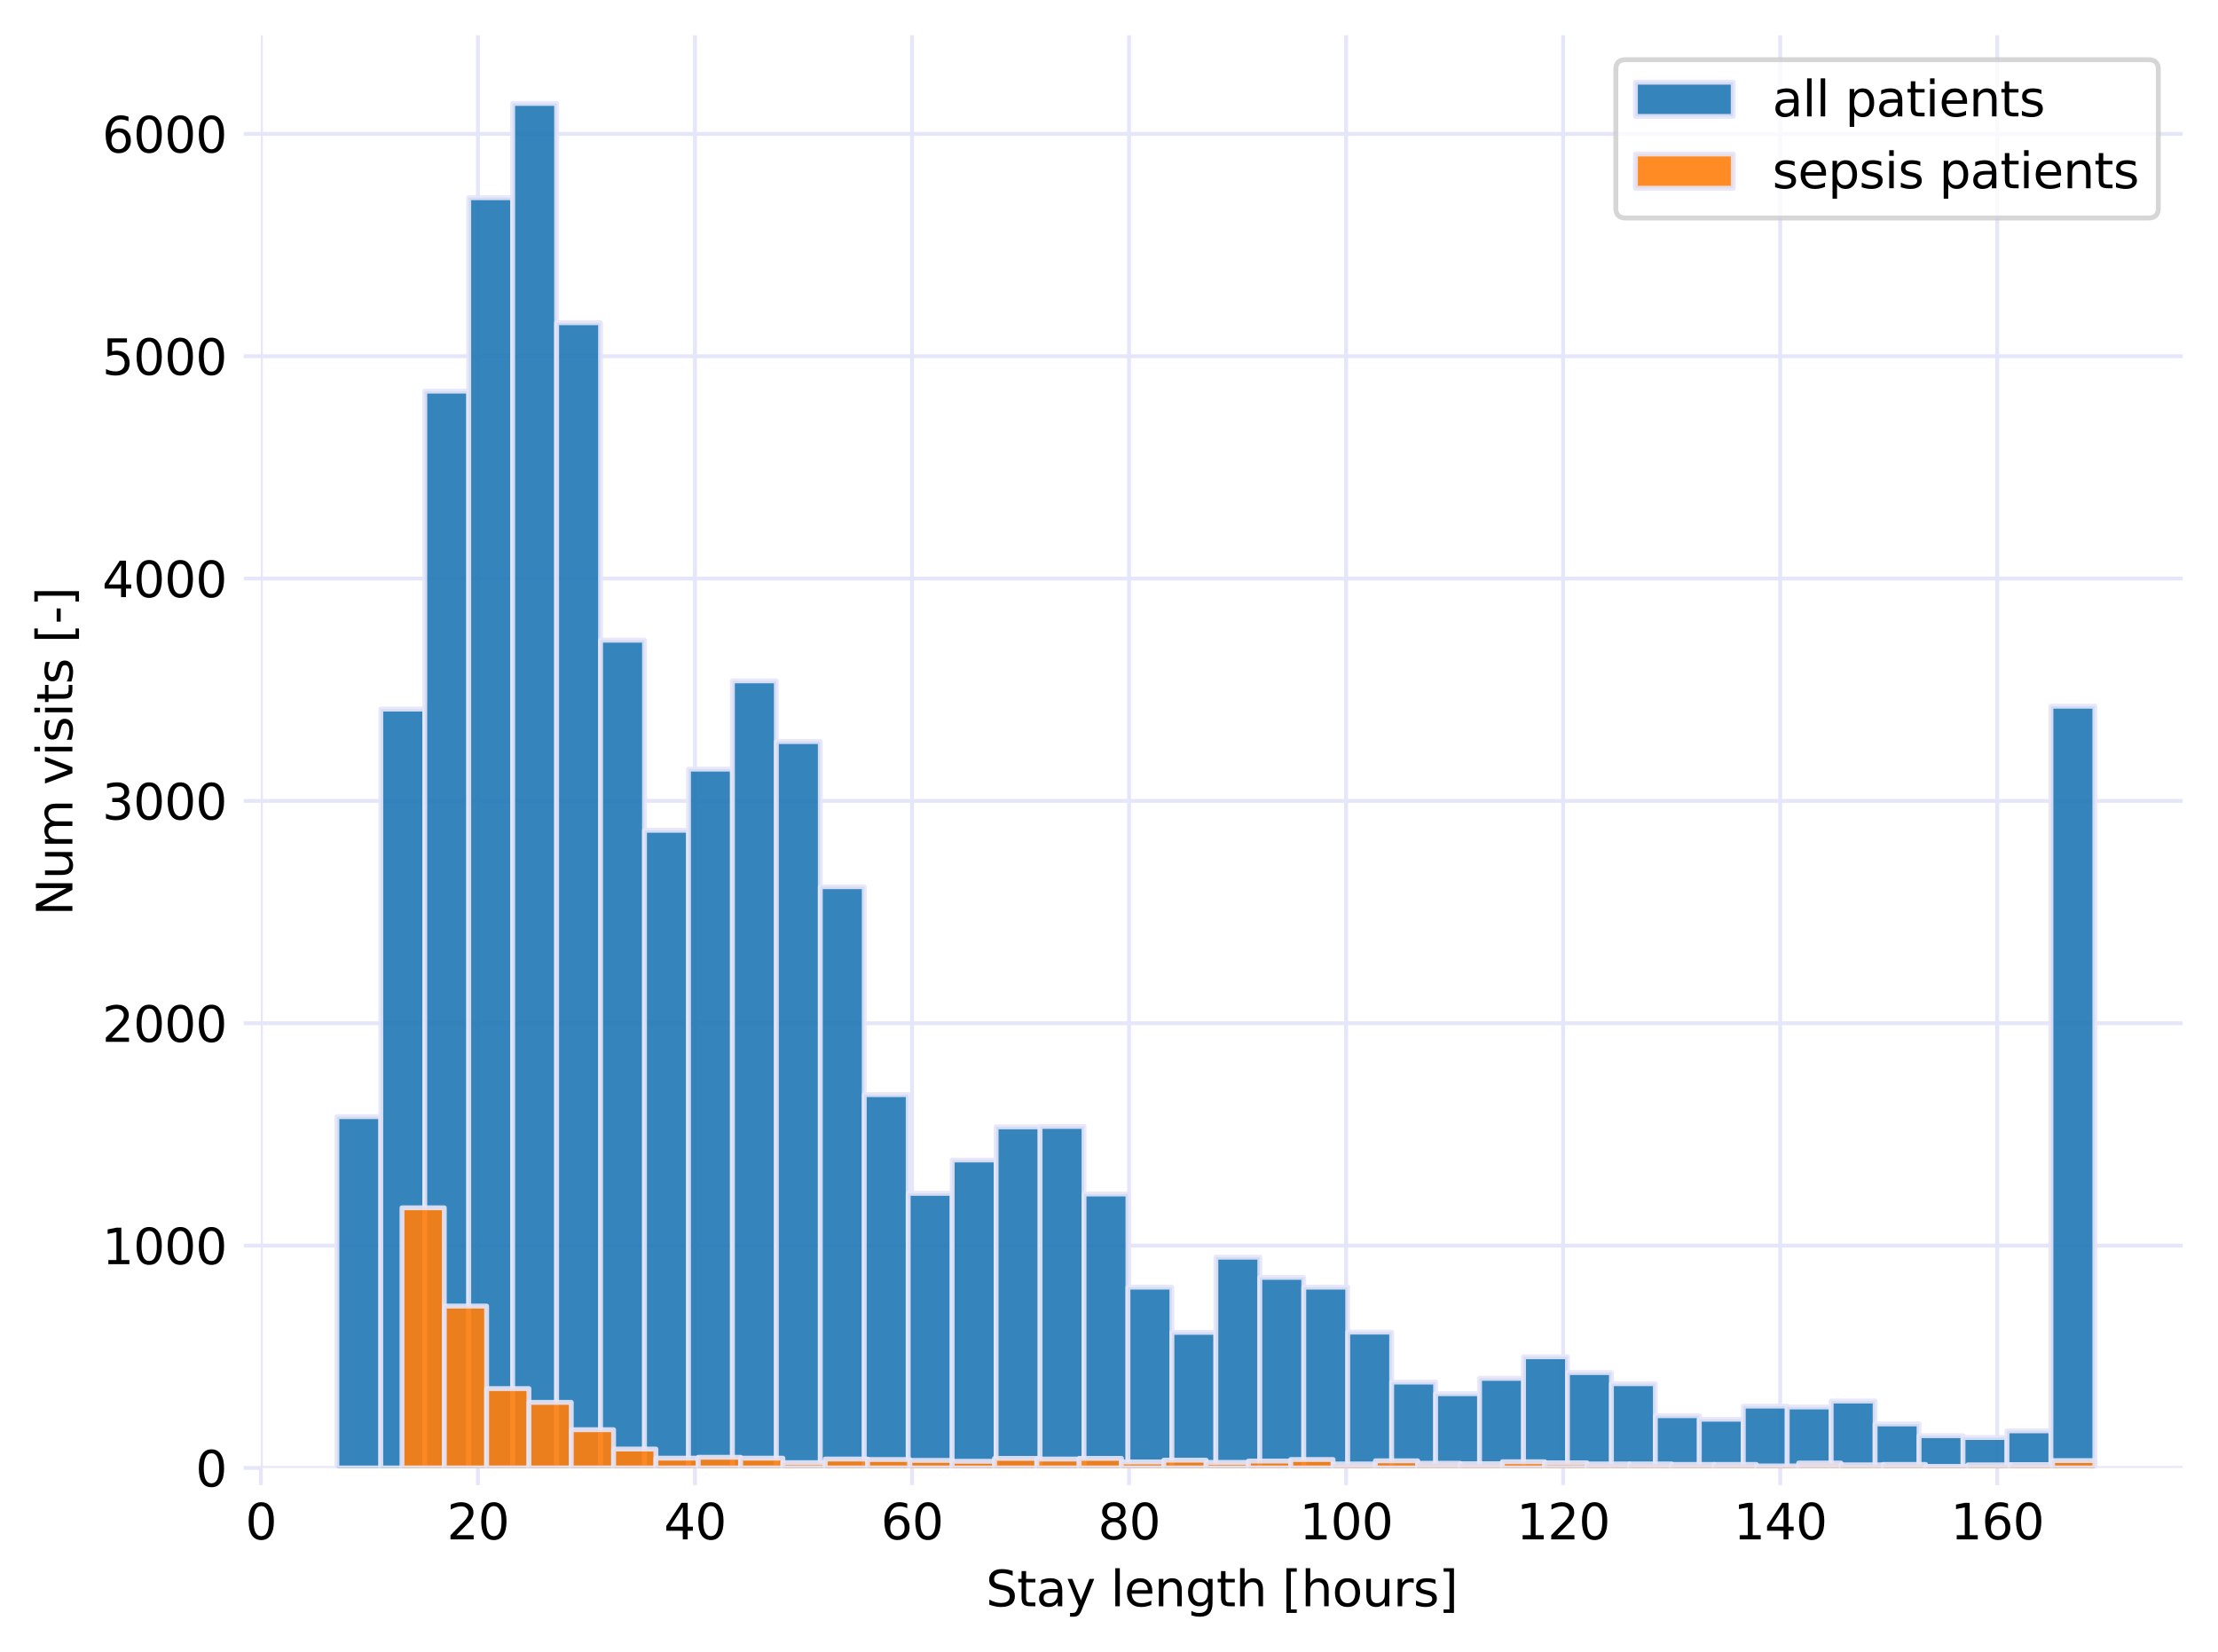 <?xml version="1.0" encoding="utf-8" standalone="no"?>
<!DOCTYPE svg PUBLIC "-//W3C//DTD SVG 1.1//EN"
  "http://www.w3.org/Graphics/SVG/1.1/DTD/svg11.dtd">
<svg xmlns:xlink="http://www.w3.org/1999/xlink" width="453.358pt" height="337.596pt" viewBox="0 0 453.358 337.596" xmlns="http://www.w3.org/2000/svg" version="1.1">
 <defs>
  <style type="text/css">*{stroke-linejoin: round; stroke-linecap: butt}</style>
 </defs>
 <g id="figure_1">
  <g id="patch_1">
   <path d="M 0 337.596 
L 453.358 337.596 
L 453.358 0 
L 0 0 
z
" style="fill: #ffffff"/>
  </g>
  <g id="axes_1">
   <g id="patch_2">
    <path d="M 53.328 300.04 
L 446.158 300.04 
L 446.158 7.2 
L 53.328 7.2 
z
" style="fill: #ffffff"/>
   </g>
   <g id="matplotlib.axis_1">
    <g id="xtick_1">
     <g id="line2d_1">
      <path d="M 53.328 300.04 
L 53.328 7.2 
" clip-path="url(#pc3daa2f048)" style="fill: none; stroke: #e6e6fa; stroke-width: 0.8; stroke-linecap: square"/>
     </g>
     <g id="line2d_2">
      <defs>
       <path id="me516b185ba" d="M 0 0 
L 0 3.5 
" style="stroke: #e6e6fa; stroke-width: 0.8"/>
      </defs>
      <g>
       <use xlink:href="#me516b185ba" x="53.328" y="300.04" style="fill: #e6e6fa; stroke: #e6e6fa; stroke-width: 0.8"/>
      </g>
     </g>
     <g id="text_1">
      <!-- 0 -->
      <g transform="translate(50.147 314.638) scale(0.1 -0.1)">
       <defs>
        <path id="DejaVuSans-30" d="M 2034 4250 
Q 1547 4250 1301 3770 
Q 1056 3291 1056 2328 
Q 1056 1369 1301 889 
Q 1547 409 2034 409 
Q 2525 409 2770 889 
Q 3016 1369 3016 2328 
Q 3016 3291 2770 3770 
Q 2525 4250 2034 4250 
z
M 2034 4750 
Q 2819 4750 3233 4129 
Q 3647 3509 3647 2328 
Q 3647 1150 3233 529 
Q 2819 -91 2034 -91 
Q 1250 -91 836 529 
Q 422 1150 422 2328 
Q 422 3509 836 4129 
Q 1250 4750 2034 4750 
z
" transform="scale(0.016)"/>
       </defs>
       <use xlink:href="#DejaVuSans-30"/>
      </g>
     </g>
    </g>
    <g id="xtick_2">
     <g id="line2d_3">
      <path d="M 97.691 300.04 
L 97.691 7.2 
" clip-path="url(#pc3daa2f048)" style="fill: none; stroke: #e6e6fa; stroke-width: 0.8; stroke-linecap: square"/>
     </g>
     <g id="line2d_4">
      <g>
       <use xlink:href="#me516b185ba" x="97.691" y="300.04" style="fill: #e6e6fa; stroke: #e6e6fa; stroke-width: 0.8"/>
      </g>
     </g>
     <g id="text_2">
      <!-- 20 -->
      <g transform="translate(91.328 314.638) scale(0.1 -0.1)">
       <defs>
        <path id="DejaVuSans-32" d="M 1228 531 
L 3431 531 
L 3431 0 
L 469 0 
L 469 531 
Q 828 903 1448 1529 
Q 2069 2156 2228 2338 
Q 2531 2678 2651 2914 
Q 2772 3150 2772 3378 
Q 2772 3750 2511 3984 
Q 2250 4219 1831 4219 
Q 1534 4219 1204 4116 
Q 875 4013 500 3803 
L 500 4441 
Q 881 4594 1212 4672 
Q 1544 4750 1819 4750 
Q 2544 4750 2975 4387 
Q 3406 4025 3406 3419 
Q 3406 3131 3298 2873 
Q 3191 2616 2906 2266 
Q 2828 2175 2409 1742 
Q 1991 1309 1228 531 
z
" transform="scale(0.016)"/>
       </defs>
       <use xlink:href="#DejaVuSans-32"/>
       <use xlink:href="#DejaVuSans-30" x="63.623"/>
      </g>
     </g>
    </g>
    <g id="xtick_3">
     <g id="line2d_5">
      <path d="M 142.053 300.04 
L 142.053 7.2 
" clip-path="url(#pc3daa2f048)" style="fill: none; stroke: #e6e6fa; stroke-width: 0.8; stroke-linecap: square"/>
     </g>
     <g id="line2d_6">
      <g>
       <use xlink:href="#me516b185ba" x="142.053" y="300.04" style="fill: #e6e6fa; stroke: #e6e6fa; stroke-width: 0.8"/>
      </g>
     </g>
     <g id="text_3">
      <!-- 40 -->
      <g transform="translate(135.691 314.638) scale(0.1 -0.1)">
       <defs>
        <path id="DejaVuSans-34" d="M 2419 4116 
L 825 1625 
L 2419 1625 
L 2419 4116 
z
M 2253 4666 
L 3047 4666 
L 3047 1625 
L 3713 1625 
L 3713 1100 
L 3047 1100 
L 3047 0 
L 2419 0 
L 2419 1100 
L 313 1100 
L 313 1709 
L 2253 4666 
z
" transform="scale(0.016)"/>
       </defs>
       <use xlink:href="#DejaVuSans-34"/>
       <use xlink:href="#DejaVuSans-30" x="63.623"/>
      </g>
     </g>
    </g>
    <g id="xtick_4">
     <g id="line2d_7">
      <path d="M 186.416 300.04 
L 186.416 7.2 
" clip-path="url(#pc3daa2f048)" style="fill: none; stroke: #e6e6fa; stroke-width: 0.8; stroke-linecap: square"/>
     </g>
     <g id="line2d_8">
      <g>
       <use xlink:href="#me516b185ba" x="186.416" y="300.04" style="fill: #e6e6fa; stroke: #e6e6fa; stroke-width: 0.8"/>
      </g>
     </g>
     <g id="text_4">
      <!-- 60 -->
      <g transform="translate(180.053 314.638) scale(0.1 -0.1)">
       <defs>
        <path id="DejaVuSans-36" d="M 2113 2584 
Q 1688 2584 1439 2293 
Q 1191 2003 1191 1497 
Q 1191 994 1439 701 
Q 1688 409 2113 409 
Q 2538 409 2786 701 
Q 3034 994 3034 1497 
Q 3034 2003 2786 2293 
Q 2538 2584 2113 2584 
z
M 3366 4563 
L 3366 3988 
Q 3128 4100 2886 4159 
Q 2644 4219 2406 4219 
Q 1781 4219 1451 3797 
Q 1122 3375 1075 2522 
Q 1259 2794 1537 2939 
Q 1816 3084 2150 3084 
Q 2853 3084 3261 2657 
Q 3669 2231 3669 1497 
Q 3669 778 3244 343 
Q 2819 -91 2113 -91 
Q 1303 -91 875 529 
Q 447 1150 447 2328 
Q 447 3434 972 4092 
Q 1497 4750 2381 4750 
Q 2619 4750 2861 4703 
Q 3103 4656 3366 4563 
z
" transform="scale(0.016)"/>
       </defs>
       <use xlink:href="#DejaVuSans-36"/>
       <use xlink:href="#DejaVuSans-30" x="63.623"/>
      </g>
     </g>
    </g>
    <g id="xtick_5">
     <g id="line2d_9">
      <path d="M 230.778 300.04 
L 230.778 7.2 
" clip-path="url(#pc3daa2f048)" style="fill: none; stroke: #e6e6fa; stroke-width: 0.8; stroke-linecap: square"/>
     </g>
     <g id="line2d_10">
      <g>
       <use xlink:href="#me516b185ba" x="230.778" y="300.04" style="fill: #e6e6fa; stroke: #e6e6fa; stroke-width: 0.8"/>
      </g>
     </g>
     <g id="text_5">
      <!-- 80 -->
      <g transform="translate(224.416 314.638) scale(0.1 -0.1)">
       <defs>
        <path id="DejaVuSans-38" d="M 2034 2216 
Q 1584 2216 1326 1975 
Q 1069 1734 1069 1313 
Q 1069 891 1326 650 
Q 1584 409 2034 409 
Q 2484 409 2743 651 
Q 3003 894 3003 1313 
Q 3003 1734 2745 1975 
Q 2488 2216 2034 2216 
z
M 1403 2484 
Q 997 2584 770 2862 
Q 544 3141 544 3541 
Q 544 4100 942 4425 
Q 1341 4750 2034 4750 
Q 2731 4750 3128 4425 
Q 3525 4100 3525 3541 
Q 3525 3141 3298 2862 
Q 3072 2584 2669 2484 
Q 3125 2378 3379 2068 
Q 3634 1759 3634 1313 
Q 3634 634 3220 271 
Q 2806 -91 2034 -91 
Q 1263 -91 848 271 
Q 434 634 434 1313 
Q 434 1759 690 2068 
Q 947 2378 1403 2484 
z
M 1172 3481 
Q 1172 3119 1398 2916 
Q 1625 2713 2034 2713 
Q 2441 2713 2670 2916 
Q 2900 3119 2900 3481 
Q 2900 3844 2670 4047 
Q 2441 4250 2034 4250 
Q 1625 4250 1398 4047 
Q 1172 3844 1172 3481 
z
" transform="scale(0.016)"/>
       </defs>
       <use xlink:href="#DejaVuSans-38"/>
       <use xlink:href="#DejaVuSans-30" x="63.623"/>
      </g>
     </g>
    </g>
    <g id="xtick_6">
     <g id="line2d_11">
      <path d="M 275.141 300.04 
L 275.141 7.2 
" clip-path="url(#pc3daa2f048)" style="fill: none; stroke: #e6e6fa; stroke-width: 0.8; stroke-linecap: square"/>
     </g>
     <g id="line2d_12">
      <g>
       <use xlink:href="#me516b185ba" x="275.141" y="300.04" style="fill: #e6e6fa; stroke: #e6e6fa; stroke-width: 0.8"/>
      </g>
     </g>
     <g id="text_6">
      <!-- 100 -->
      <g transform="translate(265.597 314.638) scale(0.1 -0.1)">
       <defs>
        <path id="DejaVuSans-31" d="M 794 531 
L 1825 531 
L 1825 4091 
L 703 3866 
L 703 4441 
L 1819 4666 
L 2450 4666 
L 2450 531 
L 3481 531 
L 3481 0 
L 794 0 
L 794 531 
z
" transform="scale(0.016)"/>
       </defs>
       <use xlink:href="#DejaVuSans-31"/>
       <use xlink:href="#DejaVuSans-30" x="63.623"/>
       <use xlink:href="#DejaVuSans-30" x="127.246"/>
      </g>
     </g>
    </g>
    <g id="xtick_7">
     <g id="line2d_13">
      <path d="M 319.503 300.04 
L 319.503 7.2 
" clip-path="url(#pc3daa2f048)" style="fill: none; stroke: #e6e6fa; stroke-width: 0.8; stroke-linecap: square"/>
     </g>
     <g id="line2d_14">
      <g>
       <use xlink:href="#me516b185ba" x="319.503" y="300.04" style="fill: #e6e6fa; stroke: #e6e6fa; stroke-width: 0.8"/>
      </g>
     </g>
     <g id="text_7">
      <!-- 120 -->
      <g transform="translate(309.959 314.638) scale(0.1 -0.1)">
       <use xlink:href="#DejaVuSans-31"/>
       <use xlink:href="#DejaVuSans-32" x="63.623"/>
       <use xlink:href="#DejaVuSans-30" x="127.246"/>
      </g>
     </g>
    </g>
    <g id="xtick_8">
     <g id="line2d_15">
      <path d="M 363.866 300.04 
L 363.866 7.2 
" clip-path="url(#pc3daa2f048)" style="fill: none; stroke: #e6e6fa; stroke-width: 0.8; stroke-linecap: square"/>
     </g>
     <g id="line2d_16">
      <g>
       <use xlink:href="#me516b185ba" x="363.866" y="300.04" style="fill: #e6e6fa; stroke: #e6e6fa; stroke-width: 0.8"/>
      </g>
     </g>
     <g id="text_8">
      <!-- 140 -->
      <g transform="translate(354.322 314.638) scale(0.1 -0.1)">
       <use xlink:href="#DejaVuSans-31"/>
       <use xlink:href="#DejaVuSans-34" x="63.623"/>
       <use xlink:href="#DejaVuSans-30" x="127.246"/>
      </g>
     </g>
    </g>
    <g id="xtick_9">
     <g id="line2d_17">
      <path d="M 408.228 300.04 
L 408.228 7.2 
" clip-path="url(#pc3daa2f048)" style="fill: none; stroke: #e6e6fa; stroke-width: 0.8; stroke-linecap: square"/>
     </g>
     <g id="line2d_18">
      <g>
       <use xlink:href="#me516b185ba" x="408.228" y="300.04" style="fill: #e6e6fa; stroke: #e6e6fa; stroke-width: 0.8"/>
      </g>
     </g>
     <g id="text_9">
      <!-- 160 -->
      <g transform="translate(398.684 314.638) scale(0.1 -0.1)">
       <use xlink:href="#DejaVuSans-31"/>
       <use xlink:href="#DejaVuSans-36" x="63.623"/>
       <use xlink:href="#DejaVuSans-30" x="127.246"/>
      </g>
     </g>
    </g>
    <g id="text_10">
     <!-- Stay length [hours] -->
     <g transform="translate(201.511 328.317) scale(0.1 -0.1)">
      <defs>
       <path id="DejaVuSans-53" d="M 3425 4513 
L 3425 3897 
Q 3066 4069 2747 4153 
Q 2428 4238 2131 4238 
Q 1616 4238 1336 4038 
Q 1056 3838 1056 3469 
Q 1056 3159 1242 3001 
Q 1428 2844 1947 2747 
L 2328 2669 
Q 3034 2534 3370 2195 
Q 3706 1856 3706 1288 
Q 3706 609 3251 259 
Q 2797 -91 1919 -91 
Q 1588 -91 1214 -16 
Q 841 59 441 206 
L 441 856 
Q 825 641 1194 531 
Q 1563 422 1919 422 
Q 2459 422 2753 634 
Q 3047 847 3047 1241 
Q 3047 1584 2836 1778 
Q 2625 1972 2144 2069 
L 1759 2144 
Q 1053 2284 737 2584 
Q 422 2884 422 3419 
Q 422 4038 858 4394 
Q 1294 4750 2059 4750 
Q 2388 4750 2728 4690 
Q 3069 4631 3425 4513 
z
" transform="scale(0.016)"/>
       <path id="DejaVuSans-74" d="M 1172 4494 
L 1172 3500 
L 2356 3500 
L 2356 3053 
L 1172 3053 
L 1172 1153 
Q 1172 725 1289 603 
Q 1406 481 1766 481 
L 2356 481 
L 2356 0 
L 1766 0 
Q 1100 0 847 248 
Q 594 497 594 1153 
L 594 3053 
L 172 3053 
L 172 3500 
L 594 3500 
L 594 4494 
L 1172 4494 
z
" transform="scale(0.016)"/>
       <path id="DejaVuSans-61" d="M 2194 1759 
Q 1497 1759 1228 1600 
Q 959 1441 959 1056 
Q 959 750 1161 570 
Q 1363 391 1709 391 
Q 2188 391 2477 730 
Q 2766 1069 2766 1631 
L 2766 1759 
L 2194 1759 
z
M 3341 1997 
L 3341 0 
L 2766 0 
L 2766 531 
Q 2569 213 2275 61 
Q 1981 -91 1556 -91 
Q 1019 -91 701 211 
Q 384 513 384 1019 
Q 384 1609 779 1909 
Q 1175 2209 1959 2209 
L 2766 2209 
L 2766 2266 
Q 2766 2663 2505 2880 
Q 2244 3097 1772 3097 
Q 1472 3097 1187 3025 
Q 903 2953 641 2809 
L 641 3341 
Q 956 3463 1253 3523 
Q 1550 3584 1831 3584 
Q 2591 3584 2966 3190 
Q 3341 2797 3341 1997 
z
" transform="scale(0.016)"/>
       <path id="DejaVuSans-79" d="M 2059 -325 
Q 1816 -950 1584 -1140 
Q 1353 -1331 966 -1331 
L 506 -1331 
L 506 -850 
L 844 -850 
Q 1081 -850 1212 -737 
Q 1344 -625 1503 -206 
L 1606 56 
L 191 3500 
L 800 3500 
L 1894 763 
L 2988 3500 
L 3597 3500 
L 2059 -325 
z
" transform="scale(0.016)"/>
       <path id="DejaVuSans-20" transform="scale(0.016)"/>
       <path id="DejaVuSans-6c" d="M 603 4863 
L 1178 4863 
L 1178 0 
L 603 0 
L 603 4863 
z
" transform="scale(0.016)"/>
       <path id="DejaVuSans-65" d="M 3597 1894 
L 3597 1613 
L 953 1613 
Q 991 1019 1311 708 
Q 1631 397 2203 397 
Q 2534 397 2845 478 
Q 3156 559 3463 722 
L 3463 178 
Q 3153 47 2828 -22 
Q 2503 -91 2169 -91 
Q 1331 -91 842 396 
Q 353 884 353 1716 
Q 353 2575 817 3079 
Q 1281 3584 2069 3584 
Q 2775 3584 3186 3129 
Q 3597 2675 3597 1894 
z
M 3022 2063 
Q 3016 2534 2758 2815 
Q 2500 3097 2075 3097 
Q 1594 3097 1305 2825 
Q 1016 2553 972 2059 
L 3022 2063 
z
" transform="scale(0.016)"/>
       <path id="DejaVuSans-6e" d="M 3513 2113 
L 3513 0 
L 2938 0 
L 2938 2094 
Q 2938 2591 2744 2837 
Q 2550 3084 2163 3084 
Q 1697 3084 1428 2787 
Q 1159 2491 1159 1978 
L 1159 0 
L 581 0 
L 581 3500 
L 1159 3500 
L 1159 2956 
Q 1366 3272 1645 3428 
Q 1925 3584 2291 3584 
Q 2894 3584 3203 3211 
Q 3513 2838 3513 2113 
z
" transform="scale(0.016)"/>
       <path id="DejaVuSans-67" d="M 2906 1791 
Q 2906 2416 2648 2759 
Q 2391 3103 1925 3103 
Q 1463 3103 1205 2759 
Q 947 2416 947 1791 
Q 947 1169 1205 825 
Q 1463 481 1925 481 
Q 2391 481 2648 825 
Q 2906 1169 2906 1791 
z
M 3481 434 
Q 3481 -459 3084 -895 
Q 2688 -1331 1869 -1331 
Q 1566 -1331 1297 -1286 
Q 1028 -1241 775 -1147 
L 775 -588 
Q 1028 -725 1275 -790 
Q 1522 -856 1778 -856 
Q 2344 -856 2625 -561 
Q 2906 -266 2906 331 
L 2906 616 
Q 2728 306 2450 153 
Q 2172 0 1784 0 
Q 1141 0 747 490 
Q 353 981 353 1791 
Q 353 2603 747 3093 
Q 1141 3584 1784 3584 
Q 2172 3584 2450 3431 
Q 2728 3278 2906 2969 
L 2906 3500 
L 3481 3500 
L 3481 434 
z
" transform="scale(0.016)"/>
       <path id="DejaVuSans-68" d="M 3513 2113 
L 3513 0 
L 2938 0 
L 2938 2094 
Q 2938 2591 2744 2837 
Q 2550 3084 2163 3084 
Q 1697 3084 1428 2787 
Q 1159 2491 1159 1978 
L 1159 0 
L 581 0 
L 581 4863 
L 1159 4863 
L 1159 2956 
Q 1366 3272 1645 3428 
Q 1925 3584 2291 3584 
Q 2894 3584 3203 3211 
Q 3513 2838 3513 2113 
z
" transform="scale(0.016)"/>
       <path id="DejaVuSans-5b" d="M 550 4863 
L 1875 4863 
L 1875 4416 
L 1125 4416 
L 1125 -397 
L 1875 -397 
L 1875 -844 
L 550 -844 
L 550 4863 
z
" transform="scale(0.016)"/>
       <path id="DejaVuSans-6f" d="M 1959 3097 
Q 1497 3097 1228 2736 
Q 959 2375 959 1747 
Q 959 1119 1226 758 
Q 1494 397 1959 397 
Q 2419 397 2687 759 
Q 2956 1122 2956 1747 
Q 2956 2369 2687 2733 
Q 2419 3097 1959 3097 
z
M 1959 3584 
Q 2709 3584 3137 3096 
Q 3566 2609 3566 1747 
Q 3566 888 3137 398 
Q 2709 -91 1959 -91 
Q 1206 -91 779 398 
Q 353 888 353 1747 
Q 353 2609 779 3096 
Q 1206 3584 1959 3584 
z
" transform="scale(0.016)"/>
       <path id="DejaVuSans-75" d="M 544 1381 
L 544 3500 
L 1119 3500 
L 1119 1403 
Q 1119 906 1312 657 
Q 1506 409 1894 409 
Q 2359 409 2629 706 
Q 2900 1003 2900 1516 
L 2900 3500 
L 3475 3500 
L 3475 0 
L 2900 0 
L 2900 538 
Q 2691 219 2414 64 
Q 2138 -91 1772 -91 
Q 1169 -91 856 284 
Q 544 659 544 1381 
z
M 1991 3584 
L 1991 3584 
z
" transform="scale(0.016)"/>
       <path id="DejaVuSans-72" d="M 2631 2963 
Q 2534 3019 2420 3045 
Q 2306 3072 2169 3072 
Q 1681 3072 1420 2755 
Q 1159 2438 1159 1844 
L 1159 0 
L 581 0 
L 581 3500 
L 1159 3500 
L 1159 2956 
Q 1341 3275 1631 3429 
Q 1922 3584 2338 3584 
Q 2397 3584 2469 3576 
Q 2541 3569 2628 3553 
L 2631 2963 
z
" transform="scale(0.016)"/>
       <path id="DejaVuSans-73" d="M 2834 3397 
L 2834 2853 
Q 2591 2978 2328 3040 
Q 2066 3103 1784 3103 
Q 1356 3103 1142 2972 
Q 928 2841 928 2578 
Q 928 2378 1081 2264 
Q 1234 2150 1697 2047 
L 1894 2003 
Q 2506 1872 2764 1633 
Q 3022 1394 3022 966 
Q 3022 478 2636 193 
Q 2250 -91 1575 -91 
Q 1294 -91 989 -36 
Q 684 19 347 128 
L 347 722 
Q 666 556 975 473 
Q 1284 391 1588 391 
Q 1994 391 2212 530 
Q 2431 669 2431 922 
Q 2431 1156 2273 1281 
Q 2116 1406 1581 1522 
L 1381 1569 
Q 847 1681 609 1914 
Q 372 2147 372 2553 
Q 372 3047 722 3315 
Q 1072 3584 1716 3584 
Q 2034 3584 2315 3537 
Q 2597 3491 2834 3397 
z
" transform="scale(0.016)"/>
       <path id="DejaVuSans-5d" d="M 1947 4863 
L 1947 -844 
L 622 -844 
L 622 -397 
L 1369 -397 
L 1369 4416 
L 622 4416 
L 622 4863 
L 1947 4863 
z
" transform="scale(0.016)"/>
      </defs>
      <use xlink:href="#DejaVuSans-53"/>
      <use xlink:href="#DejaVuSans-74" x="63.477"/>
      <use xlink:href="#DejaVuSans-61" x="102.686"/>
      <use xlink:href="#DejaVuSans-79" x="163.965"/>
      <use xlink:href="#DejaVuSans-20" x="223.145"/>
      <use xlink:href="#DejaVuSans-6c" x="254.932"/>
      <use xlink:href="#DejaVuSans-65" x="282.715"/>
      <use xlink:href="#DejaVuSans-6e" x="344.238"/>
      <use xlink:href="#DejaVuSans-67" x="407.617"/>
      <use xlink:href="#DejaVuSans-74" x="471.094"/>
      <use xlink:href="#DejaVuSans-68" x="510.303"/>
      <use xlink:href="#DejaVuSans-20" x="573.682"/>
      <use xlink:href="#DejaVuSans-5b" x="605.469"/>
      <use xlink:href="#DejaVuSans-68" x="644.482"/>
      <use xlink:href="#DejaVuSans-6f" x="707.861"/>
      <use xlink:href="#DejaVuSans-75" x="769.043"/>
      <use xlink:href="#DejaVuSans-72" x="832.422"/>
      <use xlink:href="#DejaVuSans-73" x="873.535"/>
      <use xlink:href="#DejaVuSans-5d" x="925.635"/>
     </g>
    </g>
   </g>
   <g id="matplotlib.axis_2">
    <g id="ytick_1">
     <g id="line2d_19">
      <path d="M 53.328 300.04 
L 446.158 300.04 
" clip-path="url(#pc3daa2f048)" style="fill: none; stroke: #e6e6fa; stroke-width: 0.8; stroke-linecap: square"/>
     </g>
     <g id="line2d_20">
      <defs>
       <path id="mac9fa9b209" d="M 0 0 
L -3.5 0 
" style="stroke: #e6e6fa; stroke-width: 0.8"/>
      </defs>
      <g>
       <use xlink:href="#mac9fa9b209" x="53.328" y="300.04" style="fill: #e6e6fa; stroke: #e6e6fa; stroke-width: 0.8"/>
      </g>
     </g>
     <g id="text_11">
      <!-- 0 -->
      <g transform="translate(39.966 303.839) scale(0.1 -0.1)">
       <use xlink:href="#DejaVuSans-30"/>
      </g>
     </g>
    </g>
    <g id="ytick_2">
     <g id="line2d_21">
      <path d="M 53.328 254.595 
L 446.158 254.595 
" clip-path="url(#pc3daa2f048)" style="fill: none; stroke: #e6e6fa; stroke-width: 0.8; stroke-linecap: square"/>
     </g>
     <g id="line2d_22">
      <g>
       <use xlink:href="#mac9fa9b209" x="53.328" y="254.595" style="fill: #e6e6fa; stroke: #e6e6fa; stroke-width: 0.8"/>
      </g>
     </g>
     <g id="text_12">
      <!-- 1000 -->
      <g transform="translate(20.878 258.394) scale(0.1 -0.1)">
       <use xlink:href="#DejaVuSans-31"/>
       <use xlink:href="#DejaVuSans-30" x="63.623"/>
       <use xlink:href="#DejaVuSans-30" x="127.246"/>
       <use xlink:href="#DejaVuSans-30" x="190.869"/>
      </g>
     </g>
    </g>
    <g id="ytick_3">
     <g id="line2d_23">
      <path d="M 53.328 209.15 
L 446.158 209.15 
" clip-path="url(#pc3daa2f048)" style="fill: none; stroke: #e6e6fa; stroke-width: 0.8; stroke-linecap: square"/>
     </g>
     <g id="line2d_24">
      <g>
       <use xlink:href="#mac9fa9b209" x="53.328" y="209.15" style="fill: #e6e6fa; stroke: #e6e6fa; stroke-width: 0.8"/>
      </g>
     </g>
     <g id="text_13">
      <!-- 2000 -->
      <g transform="translate(20.878 212.949) scale(0.1 -0.1)">
       <use xlink:href="#DejaVuSans-32"/>
       <use xlink:href="#DejaVuSans-30" x="63.623"/>
       <use xlink:href="#DejaVuSans-30" x="127.246"/>
       <use xlink:href="#DejaVuSans-30" x="190.869"/>
      </g>
     </g>
    </g>
    <g id="ytick_4">
     <g id="line2d_25">
      <path d="M 53.328 163.705 
L 446.158 163.705 
" clip-path="url(#pc3daa2f048)" style="fill: none; stroke: #e6e6fa; stroke-width: 0.8; stroke-linecap: square"/>
     </g>
     <g id="line2d_26">
      <g>
       <use xlink:href="#mac9fa9b209" x="53.328" y="163.705" style="fill: #e6e6fa; stroke: #e6e6fa; stroke-width: 0.8"/>
      </g>
     </g>
     <g id="text_14">
      <!-- 3000 -->
      <g transform="translate(20.878 167.505) scale(0.1 -0.1)">
       <defs>
        <path id="DejaVuSans-33" d="M 2597 2516 
Q 3050 2419 3304 2112 
Q 3559 1806 3559 1356 
Q 3559 666 3084 287 
Q 2609 -91 1734 -91 
Q 1441 -91 1130 -33 
Q 819 25 488 141 
L 488 750 
Q 750 597 1062 519 
Q 1375 441 1716 441 
Q 2309 441 2620 675 
Q 2931 909 2931 1356 
Q 2931 1769 2642 2001 
Q 2353 2234 1838 2234 
L 1294 2234 
L 1294 2753 
L 1863 2753 
Q 2328 2753 2575 2939 
Q 2822 3125 2822 3475 
Q 2822 3834 2567 4026 
Q 2313 4219 1838 4219 
Q 1578 4219 1281 4162 
Q 984 4106 628 3988 
L 628 4550 
Q 988 4650 1302 4700 
Q 1616 4750 1894 4750 
Q 2613 4750 3031 4423 
Q 3450 4097 3450 3541 
Q 3450 3153 3228 2886 
Q 3006 2619 2597 2516 
z
" transform="scale(0.016)"/>
       </defs>
       <use xlink:href="#DejaVuSans-33"/>
       <use xlink:href="#DejaVuSans-30" x="63.623"/>
       <use xlink:href="#DejaVuSans-30" x="127.246"/>
       <use xlink:href="#DejaVuSans-30" x="190.869"/>
      </g>
     </g>
    </g>
    <g id="ytick_5">
     <g id="line2d_27">
      <path d="M 53.328 118.26 
L 446.158 118.26 
" clip-path="url(#pc3daa2f048)" style="fill: none; stroke: #e6e6fa; stroke-width: 0.8; stroke-linecap: square"/>
     </g>
     <g id="line2d_28">
      <g>
       <use xlink:href="#mac9fa9b209" x="53.328" y="118.26" style="fill: #e6e6fa; stroke: #e6e6fa; stroke-width: 0.8"/>
      </g>
     </g>
     <g id="text_15">
      <!-- 4000 -->
      <g transform="translate(20.878 122.06) scale(0.1 -0.1)">
       <use xlink:href="#DejaVuSans-34"/>
       <use xlink:href="#DejaVuSans-30" x="63.623"/>
       <use xlink:href="#DejaVuSans-30" x="127.246"/>
       <use xlink:href="#DejaVuSans-30" x="190.869"/>
      </g>
     </g>
    </g>
    <g id="ytick_6">
     <g id="line2d_29">
      <path d="M 53.328 72.816 
L 446.158 72.816 
" clip-path="url(#pc3daa2f048)" style="fill: none; stroke: #e6e6fa; stroke-width: 0.8; stroke-linecap: square"/>
     </g>
     <g id="line2d_30">
      <g>
       <use xlink:href="#mac9fa9b209" x="53.328" y="72.816" style="fill: #e6e6fa; stroke: #e6e6fa; stroke-width: 0.8"/>
      </g>
     </g>
     <g id="text_16">
      <!-- 5000 -->
      <g transform="translate(20.878 76.615) scale(0.1 -0.1)">
       <defs>
        <path id="DejaVuSans-35" d="M 691 4666 
L 3169 4666 
L 3169 4134 
L 1269 4134 
L 1269 2991 
Q 1406 3038 1543 3061 
Q 1681 3084 1819 3084 
Q 2600 3084 3056 2656 
Q 3513 2228 3513 1497 
Q 3513 744 3044 326 
Q 2575 -91 1722 -91 
Q 1428 -91 1123 -41 
Q 819 9 494 109 
L 494 744 
Q 775 591 1075 516 
Q 1375 441 1709 441 
Q 2250 441 2565 725 
Q 2881 1009 2881 1497 
Q 2881 1984 2565 2268 
Q 2250 2553 1709 2553 
Q 1456 2553 1204 2497 
Q 953 2441 691 2322 
L 691 4666 
z
" transform="scale(0.016)"/>
       </defs>
       <use xlink:href="#DejaVuSans-35"/>
       <use xlink:href="#DejaVuSans-30" x="63.623"/>
       <use xlink:href="#DejaVuSans-30" x="127.246"/>
       <use xlink:href="#DejaVuSans-30" x="190.869"/>
      </g>
     </g>
    </g>
    <g id="ytick_7">
     <g id="line2d_31">
      <path d="M 53.328 27.371 
L 446.158 27.371 
" clip-path="url(#pc3daa2f048)" style="fill: none; stroke: #e6e6fa; stroke-width: 0.8; stroke-linecap: square"/>
     </g>
     <g id="line2d_32">
      <g>
       <use xlink:href="#mac9fa9b209" x="53.328" y="27.371" style="fill: #e6e6fa; stroke: #e6e6fa; stroke-width: 0.8"/>
      </g>
     </g>
     <g id="text_17">
      <!-- 6000 -->
      <g transform="translate(20.878 31.17) scale(0.1 -0.1)">
       <use xlink:href="#DejaVuSans-36"/>
       <use xlink:href="#DejaVuSans-30" x="63.623"/>
       <use xlink:href="#DejaVuSans-30" x="127.246"/>
       <use xlink:href="#DejaVuSans-30" x="190.869"/>
      </g>
     </g>
    </g>
    <g id="text_18">
     <!-- Num visits [-] -->
     <g transform="translate(14.798 187.19) rotate(-90) scale(0.1 -0.1)">
      <defs>
       <path id="DejaVuSans-4e" d="M 628 4666 
L 1478 4666 
L 3547 763 
L 3547 4666 
L 4159 4666 
L 4159 0 
L 3309 0 
L 1241 3903 
L 1241 0 
L 628 0 
L 628 4666 
z
" transform="scale(0.016)"/>
       <path id="DejaVuSans-6d" d="M 3328 2828 
Q 3544 3216 3844 3400 
Q 4144 3584 4550 3584 
Q 5097 3584 5394 3201 
Q 5691 2819 5691 2113 
L 5691 0 
L 5113 0 
L 5113 2094 
Q 5113 2597 4934 2840 
Q 4756 3084 4391 3084 
Q 3944 3084 3684 2787 
Q 3425 2491 3425 1978 
L 3425 0 
L 2847 0 
L 2847 2094 
Q 2847 2600 2669 2842 
Q 2491 3084 2119 3084 
Q 1678 3084 1418 2786 
Q 1159 2488 1159 1978 
L 1159 0 
L 581 0 
L 581 3500 
L 1159 3500 
L 1159 2956 
Q 1356 3278 1631 3431 
Q 1906 3584 2284 3584 
Q 2666 3584 2933 3390 
Q 3200 3197 3328 2828 
z
" transform="scale(0.016)"/>
       <path id="DejaVuSans-76" d="M 191 3500 
L 800 3500 
L 1894 563 
L 2988 3500 
L 3597 3500 
L 2284 0 
L 1503 0 
L 191 3500 
z
" transform="scale(0.016)"/>
       <path id="DejaVuSans-69" d="M 603 3500 
L 1178 3500 
L 1178 0 
L 603 0 
L 603 3500 
z
M 603 4863 
L 1178 4863 
L 1178 4134 
L 603 4134 
L 603 4863 
z
" transform="scale(0.016)"/>
       <path id="DejaVuSans-2d" d="M 313 2009 
L 1997 2009 
L 1997 1497 
L 313 1497 
L 313 2009 
z
" transform="scale(0.016)"/>
      </defs>
      <use xlink:href="#DejaVuSans-4e"/>
      <use xlink:href="#DejaVuSans-75" x="74.805"/>
      <use xlink:href="#DejaVuSans-6d" x="138.184"/>
      <use xlink:href="#DejaVuSans-20" x="235.596"/>
      <use xlink:href="#DejaVuSans-76" x="267.383"/>
      <use xlink:href="#DejaVuSans-69" x="326.562"/>
      <use xlink:href="#DejaVuSans-73" x="354.346"/>
      <use xlink:href="#DejaVuSans-69" x="406.445"/>
      <use xlink:href="#DejaVuSans-74" x="434.229"/>
      <use xlink:href="#DejaVuSans-73" x="473.438"/>
      <use xlink:href="#DejaVuSans-20" x="525.537"/>
      <use xlink:href="#DejaVuSans-5b" x="557.324"/>
      <use xlink:href="#DejaVuSans-2d" x="596.338"/>
      <use xlink:href="#DejaVuSans-5d" x="632.422"/>
     </g>
    </g>
   </g>
   <g id="patch_3">
    <path d="M 68.855 300.04 
L 77.838 300.04 
L 77.838 228.237 
L 68.855 228.237 
z
" clip-path="url(#pc3daa2f048)" style="fill: #1f77b4; opacity: 0.9; stroke: #e6e6fa; stroke-linejoin: miter"/>
   </g>
   <g id="patch_4">
    <path d="M 77.838 300.04 
L 86.822 300.04 
L 86.822 144.937 
L 77.838 144.937 
z
" clip-path="url(#pc3daa2f048)" style="fill: #1f77b4; opacity: 0.9; stroke: #e6e6fa; stroke-linejoin: miter"/>
   </g>
   <g id="patch_5">
    <path d="M 86.822 300.04 
L 95.805 300.04 
L 95.805 79.95 
L 86.822 79.95 
z
" clip-path="url(#pc3daa2f048)" style="fill: #1f77b4; opacity: 0.9; stroke: #e6e6fa; stroke-linejoin: miter"/>
   </g>
   <g id="patch_6">
    <path d="M 95.805 300.04 
L 104.789 300.04 
L 104.789 40.413 
L 95.805 40.413 
z
" clip-path="url(#pc3daa2f048)" style="fill: #1f77b4; opacity: 0.9; stroke: #e6e6fa; stroke-linejoin: miter"/>
   </g>
   <g id="patch_7">
    <path d="M 104.789 300.04 
L 113.772 300.04 
L 113.772 21.145 
L 104.789 21.145 
z
" clip-path="url(#pc3daa2f048)" style="fill: #1f77b4; opacity: 0.9; stroke: #e6e6fa; stroke-linejoin: miter"/>
   </g>
   <g id="patch_8">
    <path d="M 113.772 300.04 
L 122.755 300.04 
L 122.755 65.953 
L 113.772 65.953 
z
" clip-path="url(#pc3daa2f048)" style="fill: #1f77b4; opacity: 0.9; stroke: #e6e6fa; stroke-linejoin: miter"/>
   </g>
   <g id="patch_9">
    <path d="M 122.755 300.04 
L 131.739 300.04 
L 131.739 130.849 
L 122.755 130.849 
z
" clip-path="url(#pc3daa2f048)" style="fill: #1f77b4; opacity: 0.9; stroke: #e6e6fa; stroke-linejoin: miter"/>
   </g>
   <g id="patch_10">
    <path d="M 131.739 300.04 
L 140.722 300.04 
L 140.722 169.704 
L 131.739 169.704 
z
" clip-path="url(#pc3daa2f048)" style="fill: #1f77b4; opacity: 0.9; stroke: #e6e6fa; stroke-linejoin: miter"/>
   </g>
   <g id="patch_11">
    <path d="M 140.722 300.04 
L 149.706 300.04 
L 149.706 157.207 
L 140.722 157.207 
z
" clip-path="url(#pc3daa2f048)" style="fill: #1f77b4; opacity: 0.9; stroke: #e6e6fa; stroke-linejoin: miter"/>
   </g>
   <g id="patch_12">
    <path d="M 149.706 300.04 
L 158.689 300.04 
L 158.689 139.165 
L 149.706 139.165 
z
" clip-path="url(#pc3daa2f048)" style="fill: #1f77b4; opacity: 0.9; stroke: #e6e6fa; stroke-linejoin: miter"/>
   </g>
   <g id="patch_13">
    <path d="M 158.689 300.04 
L 167.672 300.04 
L 167.672 151.572 
L 158.689 151.572 
z
" clip-path="url(#pc3daa2f048)" style="fill: #1f77b4; opacity: 0.9; stroke: #e6e6fa; stroke-linejoin: miter"/>
   </g>
   <g id="patch_14">
    <path d="M 167.672 300.04 
L 176.656 300.04 
L 176.656 181.247 
L 167.672 181.247 
z
" clip-path="url(#pc3daa2f048)" style="fill: #1f77b4; opacity: 0.9; stroke: #e6e6fa; stroke-linejoin: miter"/>
   </g>
   <g id="patch_15">
    <path d="M 176.656 300.04 
L 185.639 300.04 
L 185.639 223.738 
L 176.656 223.738 
z
" clip-path="url(#pc3daa2f048)" style="fill: #1f77b4; opacity: 0.9; stroke: #e6e6fa; stroke-linejoin: miter"/>
   </g>
   <g id="patch_16">
    <path d="M 185.639 300.04 
L 194.623 300.04 
L 194.623 243.916 
L 185.639 243.916 
z
" clip-path="url(#pc3daa2f048)" style="fill: #1f77b4; opacity: 0.9; stroke: #e6e6fa; stroke-linejoin: miter"/>
   </g>
   <g id="patch_17">
    <path d="M 194.623 300.04 
L 203.606 300.04 
L 203.606 237.099 
L 194.623 237.099 
z
" clip-path="url(#pc3daa2f048)" style="fill: #1f77b4; opacity: 0.9; stroke: #e6e6fa; stroke-linejoin: miter"/>
   </g>
   <g id="patch_18">
    <path d="M 203.606 300.04 
L 212.59 300.04 
L 212.59 230.328 
L 203.606 230.328 
z
" clip-path="url(#pc3daa2f048)" style="fill: #1f77b4; opacity: 0.9; stroke: #e6e6fa; stroke-linejoin: miter"/>
   </g>
   <g id="patch_19">
    <path d="M 212.59 300.04 
L 221.573 300.04 
L 221.573 230.237 
L 212.59 230.237 
z
" clip-path="url(#pc3daa2f048)" style="fill: #1f77b4; opacity: 0.9; stroke: #e6e6fa; stroke-linejoin: miter"/>
   </g>
   <g id="patch_20">
    <path d="M 221.573 300.04 
L 230.556 300.04 
L 230.556 244.052 
L 221.573 244.052 
z
" clip-path="url(#pc3daa2f048)" style="fill: #1f77b4; opacity: 0.9; stroke: #e6e6fa; stroke-linejoin: miter"/>
   </g>
   <g id="patch_21">
    <path d="M 230.556 300.04 
L 239.54 300.04 
L 239.54 263.093 
L 230.556 263.093 
z
" clip-path="url(#pc3daa2f048)" style="fill: #1f77b4; opacity: 0.9; stroke: #e6e6fa; stroke-linejoin: miter"/>
   </g>
   <g id="patch_22">
    <path d="M 239.54 300.04 
L 248.523 300.04 
L 248.523 272.319 
L 239.54 272.319 
z
" clip-path="url(#pc3daa2f048)" style="fill: #1f77b4; opacity: 0.9; stroke: #e6e6fa; stroke-linejoin: miter"/>
   </g>
   <g id="patch_23">
    <path d="M 248.523 300.04 
L 257.507 300.04 
L 257.507 256.958 
L 248.523 256.958 
z
" clip-path="url(#pc3daa2f048)" style="fill: #1f77b4; opacity: 0.9; stroke: #e6e6fa; stroke-linejoin: miter"/>
   </g>
   <g id="patch_24">
    <path d="M 257.507 300.04 
L 266.49 300.04 
L 266.49 261.094 
L 257.507 261.094 
z
" clip-path="url(#pc3daa2f048)" style="fill: #1f77b4; opacity: 0.9; stroke: #e6e6fa; stroke-linejoin: miter"/>
   </g>
   <g id="patch_25">
    <path d="M 266.49 300.04 
L 275.473 300.04 
L 275.473 263.093 
L 266.49 263.093 
z
" clip-path="url(#pc3daa2f048)" style="fill: #1f77b4; opacity: 0.9; stroke: #e6e6fa; stroke-linejoin: miter"/>
   </g>
   <g id="patch_26">
    <path d="M 275.473 300.04 
L 284.457 300.04 
L 284.457 272.273 
L 275.473 272.273 
z
" clip-path="url(#pc3daa2f048)" style="fill: #1f77b4; opacity: 0.9; stroke: #e6e6fa; stroke-linejoin: miter"/>
   </g>
   <g id="patch_27">
    <path d="M 284.457 300.04 
L 293.44 300.04 
L 293.44 282.498 
L 284.457 282.498 
z
" clip-path="url(#pc3daa2f048)" style="fill: #1f77b4; opacity: 0.9; stroke: #e6e6fa; stroke-linejoin: miter"/>
   </g>
   <g id="patch_28">
    <path d="M 293.44 300.04 
L 302.424 300.04 
L 302.424 284.861 
L 293.44 284.861 
z
" clip-path="url(#pc3daa2f048)" style="fill: #1f77b4; opacity: 0.9; stroke: #e6e6fa; stroke-linejoin: miter"/>
   </g>
   <g id="patch_29">
    <path d="M 302.424 300.04 
L 311.407 300.04 
L 311.407 281.726 
L 302.424 281.726 
z
" clip-path="url(#pc3daa2f048)" style="fill: #1f77b4; opacity: 0.9; stroke: #e6e6fa; stroke-linejoin: miter"/>
   </g>
   <g id="patch_30">
    <path d="M 311.407 300.04 
L 320.39 300.04 
L 320.39 277.318 
L 311.407 277.318 
z
" clip-path="url(#pc3daa2f048)" style="fill: #1f77b4; opacity: 0.9; stroke: #e6e6fa; stroke-linejoin: miter"/>
   </g>
   <g id="patch_31">
    <path d="M 320.39 300.04 
L 329.374 300.04 
L 329.374 280.544 
L 320.39 280.544 
z
" clip-path="url(#pc3daa2f048)" style="fill: #1f77b4; opacity: 0.9; stroke: #e6e6fa; stroke-linejoin: miter"/>
   </g>
   <g id="patch_32">
    <path d="M 329.374 300.04 
L 338.357 300.04 
L 338.357 282.816 
L 329.374 282.816 
z
" clip-path="url(#pc3daa2f048)" style="fill: #1f77b4; opacity: 0.9; stroke: #e6e6fa; stroke-linejoin: miter"/>
   </g>
   <g id="patch_33">
    <path d="M 338.357 300.04 
L 347.341 300.04 
L 347.341 289.36 
L 338.357 289.36 
z
" clip-path="url(#pc3daa2f048)" style="fill: #1f77b4; opacity: 0.9; stroke: #e6e6fa; stroke-linejoin: miter"/>
   </g>
   <g id="patch_34">
    <path d="M 347.341 300.04 
L 356.324 300.04 
L 356.324 290.088 
L 347.341 290.088 
z
" clip-path="url(#pc3daa2f048)" style="fill: #1f77b4; opacity: 0.9; stroke: #e6e6fa; stroke-linejoin: miter"/>
   </g>
   <g id="patch_35">
    <path d="M 356.324 300.04 
L 365.307 300.04 
L 365.307 287.406 
L 356.324 287.406 
z
" clip-path="url(#pc3daa2f048)" style="fill: #1f77b4; opacity: 0.9; stroke: #e6e6fa; stroke-linejoin: miter"/>
   </g>
   <g id="patch_36">
    <path d="M 365.307 300.04 
L 374.291 300.04 
L 374.291 287.588 
L 365.307 287.588 
z
" clip-path="url(#pc3daa2f048)" style="fill: #1f77b4; opacity: 0.9; stroke: #e6e6fa; stroke-linejoin: miter"/>
   </g>
   <g id="patch_37">
    <path d="M 374.291 300.04 
L 383.274 300.04 
L 383.274 286.361 
L 374.291 286.361 
z
" clip-path="url(#pc3daa2f048)" style="fill: #1f77b4; opacity: 0.9; stroke: #e6e6fa; stroke-linejoin: miter"/>
   </g>
   <g id="patch_38">
    <path d="M 383.274 300.04 
L 392.258 300.04 
L 392.258 291.042 
L 383.274 291.042 
z
" clip-path="url(#pc3daa2f048)" style="fill: #1f77b4; opacity: 0.9; stroke: #e6e6fa; stroke-linejoin: miter"/>
   </g>
   <g id="patch_39">
    <path d="M 392.258 300.04 
L 401.241 300.04 
L 401.241 293.45 
L 392.258 293.45 
z
" clip-path="url(#pc3daa2f048)" style="fill: #1f77b4; opacity: 0.9; stroke: #e6e6fa; stroke-linejoin: miter"/>
   </g>
   <g id="patch_40">
    <path d="M 401.241 300.04 
L 410.224 300.04 
L 410.224 293.814 
L 401.241 293.814 
z
" clip-path="url(#pc3daa2f048)" style="fill: #1f77b4; opacity: 0.9; stroke: #e6e6fa; stroke-linejoin: miter"/>
   </g>
   <g id="patch_41">
    <path d="M 410.224 300.04 
L 419.208 300.04 
L 419.208 292.451 
L 410.224 292.451 
z
" clip-path="url(#pc3daa2f048)" style="fill: #1f77b4; opacity: 0.9; stroke: #e6e6fa; stroke-linejoin: miter"/>
   </g>
   <g id="patch_42">
    <path d="M 419.208 300.04 
L 428.191 300.04 
L 428.191 144.346 
L 419.208 144.346 
z
" clip-path="url(#pc3daa2f048)" style="fill: #1f77b4; opacity: 0.9; stroke: #e6e6fa; stroke-linejoin: miter"/>
   </g>
   <g id="patch_43">
    <path d="M 82.164 300.04 
L 90.814 300.04 
L 90.814 246.869 
L 82.164 246.869 
z
" clip-path="url(#pc3daa2f048)" style="fill: #ff7f0e; opacity: 0.9; stroke: #e6e6fa; stroke-linejoin: miter"/>
   </g>
   <g id="patch_44">
    <path d="M 90.814 300.04 
L 99.465 300.04 
L 99.465 266.956 
L 90.814 266.956 
z
" clip-path="url(#pc3daa2f048)" style="fill: #ff7f0e; opacity: 0.9; stroke: #e6e6fa; stroke-linejoin: miter"/>
   </g>
   <g id="patch_45">
    <path d="M 99.465 300.04 
L 108.116 300.04 
L 108.116 283.816 
L 99.465 283.816 
z
" clip-path="url(#pc3daa2f048)" style="fill: #ff7f0e; opacity: 0.9; stroke: #e6e6fa; stroke-linejoin: miter"/>
   </g>
   <g id="patch_46">
    <path d="M 108.116 300.04 
L 116.767 300.04 
L 116.767 286.634 
L 108.116 286.634 
z
" clip-path="url(#pc3daa2f048)" style="fill: #ff7f0e; opacity: 0.9; stroke: #e6e6fa; stroke-linejoin: miter"/>
   </g>
   <g id="patch_47">
    <path d="M 116.767 300.04 
L 125.417 300.04 
L 125.417 292.223 
L 116.767 292.223 
z
" clip-path="url(#pc3daa2f048)" style="fill: #ff7f0e; opacity: 0.9; stroke: #e6e6fa; stroke-linejoin: miter"/>
   </g>
   <g id="patch_48">
    <path d="M 125.417 300.04 
L 134.068 300.04 
L 134.068 296.177 
L 125.417 296.177 
z
" clip-path="url(#pc3daa2f048)" style="fill: #ff7f0e; opacity: 0.9; stroke: #e6e6fa; stroke-linejoin: miter"/>
   </g>
   <g id="patch_49">
    <path d="M 134.068 300.04 
L 142.719 300.04 
L 142.719 298.04 
L 134.068 298.04 
z
" clip-path="url(#pc3daa2f048)" style="fill: #ff7f0e; opacity: 0.9; stroke: #e6e6fa; stroke-linejoin: miter"/>
   </g>
   <g id="patch_50">
    <path d="M 142.719 300.04 
L 151.369 300.04 
L 151.369 297.859 
L 142.719 297.859 
z
" clip-path="url(#pc3daa2f048)" style="fill: #ff7f0e; opacity: 0.9; stroke: #e6e6fa; stroke-linejoin: miter"/>
   </g>
   <g id="patch_51">
    <path d="M 151.369 300.04 
L 160.02 300.04 
L 160.02 298.04 
L 151.369 298.04 
z
" clip-path="url(#pc3daa2f048)" style="fill: #ff7f0e; opacity: 0.9; stroke: #e6e6fa; stroke-linejoin: miter"/>
   </g>
   <g id="patch_52">
    <path d="M 160.02 300.04 
L 168.671 300.04 
L 168.671 298.949 
L 160.02 298.949 
z
" clip-path="url(#pc3daa2f048)" style="fill: #ff7f0e; opacity: 0.9; stroke: #e6e6fa; stroke-linejoin: miter"/>
   </g>
   <g id="patch_53">
    <path d="M 168.671 300.04 
L 177.321 300.04 
L 177.321 298.222 
L 168.671 298.222 
z
" clip-path="url(#pc3daa2f048)" style="fill: #ff7f0e; opacity: 0.9; stroke: #e6e6fa; stroke-linejoin: miter"/>
   </g>
   <g id="patch_54">
    <path d="M 177.321 300.04 
L 185.972 300.04 
L 185.972 298.313 
L 177.321 298.313 
z
" clip-path="url(#pc3daa2f048)" style="fill: #ff7f0e; opacity: 0.9; stroke: #e6e6fa; stroke-linejoin: miter"/>
   </g>
   <g id="patch_55">
    <path d="M 185.972 300.04 
L 194.623 300.04 
L 194.623 298.495 
L 185.972 298.495 
z
" clip-path="url(#pc3daa2f048)" style="fill: #ff7f0e; opacity: 0.9; stroke: #e6e6fa; stroke-linejoin: miter"/>
   </g>
   <g id="patch_56">
    <path d="M 194.623 300.04 
L 203.273 300.04 
L 203.273 298.677 
L 194.623 298.677 
z
" clip-path="url(#pc3daa2f048)" style="fill: #ff7f0e; opacity: 0.9; stroke: #e6e6fa; stroke-linejoin: miter"/>
   </g>
   <g id="patch_57">
    <path d="M 203.273 300.04 
L 211.924 300.04 
L 211.924 298.086 
L 203.273 298.086 
z
" clip-path="url(#pc3daa2f048)" style="fill: #ff7f0e; opacity: 0.9; stroke: #e6e6fa; stroke-linejoin: miter"/>
   </g>
   <g id="patch_58">
    <path d="M 211.924 300.04 
L 220.575 300.04 
L 220.575 298.222 
L 211.924 298.222 
z
" clip-path="url(#pc3daa2f048)" style="fill: #ff7f0e; opacity: 0.9; stroke: #e6e6fa; stroke-linejoin: miter"/>
   </g>
   <g id="patch_59">
    <path d="M 220.575 300.04 
L 229.225 300.04 
L 229.225 298.086 
L 220.575 298.086 
z
" clip-path="url(#pc3daa2f048)" style="fill: #ff7f0e; opacity: 0.9; stroke: #e6e6fa; stroke-linejoin: miter"/>
   </g>
   <g id="patch_60">
    <path d="M 229.225 300.04 
L 237.876 300.04 
L 237.876 298.813 
L 229.225 298.813 
z
" clip-path="url(#pc3daa2f048)" style="fill: #ff7f0e; opacity: 0.9; stroke: #e6e6fa; stroke-linejoin: miter"/>
   </g>
   <g id="patch_61">
    <path d="M 237.876 300.04 
L 246.527 300.04 
L 246.527 298.449 
L 237.876 298.449 
z
" clip-path="url(#pc3daa2f048)" style="fill: #ff7f0e; opacity: 0.9; stroke: #e6e6fa; stroke-linejoin: miter"/>
   </g>
   <g id="patch_62">
    <path d="M 246.527 300.04 
L 255.178 300.04 
L 255.178 298.904 
L 246.527 298.904 
z
" clip-path="url(#pc3daa2f048)" style="fill: #ff7f0e; opacity: 0.9; stroke: #e6e6fa; stroke-linejoin: miter"/>
   </g>
   <g id="patch_63">
    <path d="M 255.178 300.04 
L 263.828 300.04 
L 263.828 298.631 
L 255.178 298.631 
z
" clip-path="url(#pc3daa2f048)" style="fill: #ff7f0e; opacity: 0.9; stroke: #e6e6fa; stroke-linejoin: miter"/>
   </g>
   <g id="patch_64">
    <path d="M 263.828 300.04 
L 272.479 300.04 
L 272.479 298.313 
L 263.828 298.313 
z
" clip-path="url(#pc3daa2f048)" style="fill: #ff7f0e; opacity: 0.9; stroke: #e6e6fa; stroke-linejoin: miter"/>
   </g>
   <g id="patch_65">
    <path d="M 272.479 300.04 
L 281.13 300.04 
L 281.13 299.222 
L 272.479 299.222 
z
" clip-path="url(#pc3daa2f048)" style="fill: #ff7f0e; opacity: 0.9; stroke: #e6e6fa; stroke-linejoin: miter"/>
   </g>
   <g id="patch_66">
    <path d="M 281.13 300.04 
L 289.78 300.04 
L 289.78 298.586 
L 281.13 298.586 
z
" clip-path="url(#pc3daa2f048)" style="fill: #ff7f0e; opacity: 0.9; stroke: #e6e6fa; stroke-linejoin: miter"/>
   </g>
   <g id="patch_67">
    <path d="M 289.78 300.04 
L 298.431 300.04 
L 298.431 299.086 
L 289.78 299.086 
z
" clip-path="url(#pc3daa2f048)" style="fill: #ff7f0e; opacity: 0.9; stroke: #e6e6fa; stroke-linejoin: miter"/>
   </g>
   <g id="patch_68">
    <path d="M 298.431 300.04 
L 307.082 300.04 
L 307.082 299.177 
L 298.431 299.177 
z
" clip-path="url(#pc3daa2f048)" style="fill: #ff7f0e; opacity: 0.9; stroke: #e6e6fa; stroke-linejoin: miter"/>
   </g>
   <g id="patch_69">
    <path d="M 307.082 300.04 
L 315.732 300.04 
L 315.732 298.768 
L 307.082 298.768 
z
" clip-path="url(#pc3daa2f048)" style="fill: #ff7f0e; opacity: 0.9; stroke: #e6e6fa; stroke-linejoin: miter"/>
   </g>
   <g id="patch_70">
    <path d="M 315.732 300.04 
L 324.383 300.04 
L 324.383 298.995 
L 315.732 298.995 
z
" clip-path="url(#pc3daa2f048)" style="fill: #ff7f0e; opacity: 0.9; stroke: #e6e6fa; stroke-linejoin: miter"/>
   </g>
   <g id="patch_71">
    <path d="M 324.383 300.04 
L 333.034 300.04 
L 333.034 299.222 
L 324.383 299.222 
z
" clip-path="url(#pc3daa2f048)" style="fill: #ff7f0e; opacity: 0.9; stroke: #e6e6fa; stroke-linejoin: miter"/>
   </g>
   <g id="patch_72">
    <path d="M 333.034 300.04 
L 341.684 300.04 
L 341.684 299.222 
L 333.034 299.222 
z
" clip-path="url(#pc3daa2f048)" style="fill: #ff7f0e; opacity: 0.9; stroke: #e6e6fa; stroke-linejoin: miter"/>
   </g>
   <g id="patch_73">
    <path d="M 341.684 300.04 
L 350.335 300.04 
L 350.335 299.313 
L 341.684 299.313 
z
" clip-path="url(#pc3daa2f048)" style="fill: #ff7f0e; opacity: 0.9; stroke: #e6e6fa; stroke-linejoin: miter"/>
   </g>
   <g id="patch_74">
    <path d="M 350.335 300.04 
L 358.986 300.04 
L 358.986 299.313 
L 350.335 299.313 
z
" clip-path="url(#pc3daa2f048)" style="fill: #ff7f0e; opacity: 0.9; stroke: #e6e6fa; stroke-linejoin: miter"/>
   </g>
   <g id="patch_75">
    <path d="M 358.986 300.04 
L 367.636 300.04 
L 367.636 299.631 
L 358.986 299.631 
z
" clip-path="url(#pc3daa2f048)" style="fill: #ff7f0e; opacity: 0.9; stroke: #e6e6fa; stroke-linejoin: miter"/>
   </g>
   <g id="patch_76">
    <path d="M 367.636 300.04 
L 376.287 300.04 
L 376.287 299.04 
L 367.636 299.04 
z
" clip-path="url(#pc3daa2f048)" style="fill: #ff7f0e; opacity: 0.9; stroke: #e6e6fa; stroke-linejoin: miter"/>
   </g>
   <g id="patch_77">
    <path d="M 376.287 300.04 
L 384.938 300.04 
L 384.938 299.404 
L 376.287 299.404 
z
" clip-path="url(#pc3daa2f048)" style="fill: #ff7f0e; opacity: 0.9; stroke: #e6e6fa; stroke-linejoin: miter"/>
   </g>
   <g id="patch_78">
    <path d="M 384.938 300.04 
L 393.589 300.04 
L 393.589 299.313 
L 384.938 299.313 
z
" clip-path="url(#pc3daa2f048)" style="fill: #ff7f0e; opacity: 0.9; stroke: #e6e6fa; stroke-linejoin: miter"/>
   </g>
   <g id="patch_79">
    <path d="M 393.589 300.04 
L 402.239 300.04 
L 402.239 299.722 
L 393.589 299.722 
z
" clip-path="url(#pc3daa2f048)" style="fill: #ff7f0e; opacity: 0.9; stroke: #e6e6fa; stroke-linejoin: miter"/>
   </g>
   <g id="patch_80">
    <path d="M 402.239 300.04 
L 410.89 300.04 
L 410.89 299.404 
L 402.239 299.404 
z
" clip-path="url(#pc3daa2f048)" style="fill: #ff7f0e; opacity: 0.9; stroke: #e6e6fa; stroke-linejoin: miter"/>
   </g>
   <g id="patch_81">
    <path d="M 410.89 300.04 
L 419.541 300.04 
L 419.541 299.358 
L 410.89 299.358 
z
" clip-path="url(#pc3daa2f048)" style="fill: #ff7f0e; opacity: 0.9; stroke: #e6e6fa; stroke-linejoin: miter"/>
   </g>
   <g id="patch_82">
    <path d="M 419.541 300.04 
L 428.191 300.04 
L 428.191 298.54 
L 419.541 298.54 
z
" clip-path="url(#pc3daa2f048)" style="fill: #ff7f0e; opacity: 0.9; stroke: #e6e6fa; stroke-linejoin: miter"/>
   </g>
   <g id="legend_1">
    <g id="patch_83">
     <path d="M 332.277 44.556 
L 439.158 44.556 
Q 441.158 44.556 441.158 42.556 
L 441.158 14.2 
Q 441.158 12.2 439.158 12.2 
L 332.277 12.2 
Q 330.277 12.2 330.277 14.2 
L 330.277 42.556 
Q 330.277 44.556 332.277 44.556 
z
" style="fill: #ffffff; opacity: 0.8; stroke: #cccccc; stroke-linejoin: miter"/>
    </g>
    <g id="patch_84">
     <path d="M 334.277 23.798 
L 354.277 23.798 
L 354.277 16.798 
L 334.277 16.798 
z
" style="fill: #1f77b4; opacity: 0.9; stroke: #e6e6fa; stroke-linejoin: miter"/>
    </g>
    <g id="text_19">
     <!-- all patients -->
     <g transform="translate(362.277 23.798) scale(0.1 -0.1)">
      <defs>
       <path id="DejaVuSans-70" d="M 1159 525 
L 1159 -1331 
L 581 -1331 
L 581 3500 
L 1159 3500 
L 1159 2969 
Q 1341 3281 1617 3432 
Q 1894 3584 2278 3584 
Q 2916 3584 3314 3078 
Q 3713 2572 3713 1747 
Q 3713 922 3314 415 
Q 2916 -91 2278 -91 
Q 1894 -91 1617 61 
Q 1341 213 1159 525 
z
M 3116 1747 
Q 3116 2381 2855 2742 
Q 2594 3103 2138 3103 
Q 1681 3103 1420 2742 
Q 1159 2381 1159 1747 
Q 1159 1113 1420 752 
Q 1681 391 2138 391 
Q 2594 391 2855 752 
Q 3116 1113 3116 1747 
z
" transform="scale(0.016)"/>
      </defs>
      <use xlink:href="#DejaVuSans-61"/>
      <use xlink:href="#DejaVuSans-6c" x="61.279"/>
      <use xlink:href="#DejaVuSans-6c" x="89.062"/>
      <use xlink:href="#DejaVuSans-20" x="116.846"/>
      <use xlink:href="#DejaVuSans-70" x="148.633"/>
      <use xlink:href="#DejaVuSans-61" x="212.109"/>
      <use xlink:href="#DejaVuSans-74" x="273.389"/>
      <use xlink:href="#DejaVuSans-69" x="312.598"/>
      <use xlink:href="#DejaVuSans-65" x="340.381"/>
      <use xlink:href="#DejaVuSans-6e" x="401.904"/>
      <use xlink:href="#DejaVuSans-74" x="465.283"/>
      <use xlink:href="#DejaVuSans-73" x="504.492"/>
     </g>
    </g>
    <g id="patch_85">
     <path d="M 334.277 38.477 
L 354.277 38.477 
L 354.277 31.477 
L 334.277 31.477 
z
" style="fill: #ff7f0e; opacity: 0.9; stroke: #e6e6fa; stroke-linejoin: miter"/>
    </g>
    <g id="text_20">
     <!-- sepsis patients -->
     <g transform="translate(362.277 38.477) scale(0.1 -0.1)">
      <use xlink:href="#DejaVuSans-73"/>
      <use xlink:href="#DejaVuSans-65" x="52.1"/>
      <use xlink:href="#DejaVuSans-70" x="113.623"/>
      <use xlink:href="#DejaVuSans-73" x="177.1"/>
      <use xlink:href="#DejaVuSans-69" x="229.199"/>
      <use xlink:href="#DejaVuSans-73" x="256.982"/>
      <use xlink:href="#DejaVuSans-20" x="309.082"/>
      <use xlink:href="#DejaVuSans-70" x="340.869"/>
      <use xlink:href="#DejaVuSans-61" x="404.346"/>
      <use xlink:href="#DejaVuSans-74" x="465.625"/>
      <use xlink:href="#DejaVuSans-69" x="504.834"/>
      <use xlink:href="#DejaVuSans-65" x="532.617"/>
      <use xlink:href="#DejaVuSans-6e" x="594.141"/>
      <use xlink:href="#DejaVuSans-74" x="657.52"/>
      <use xlink:href="#DejaVuSans-73" x="696.729"/>
     </g>
    </g>
   </g>
  </g>
 </g>
 <defs>
  <clipPath id="pc3daa2f048">
   <rect x="53.328" y="7.2" width="392.83" height="292.84"/>
  </clipPath>
 </defs>
</svg>
